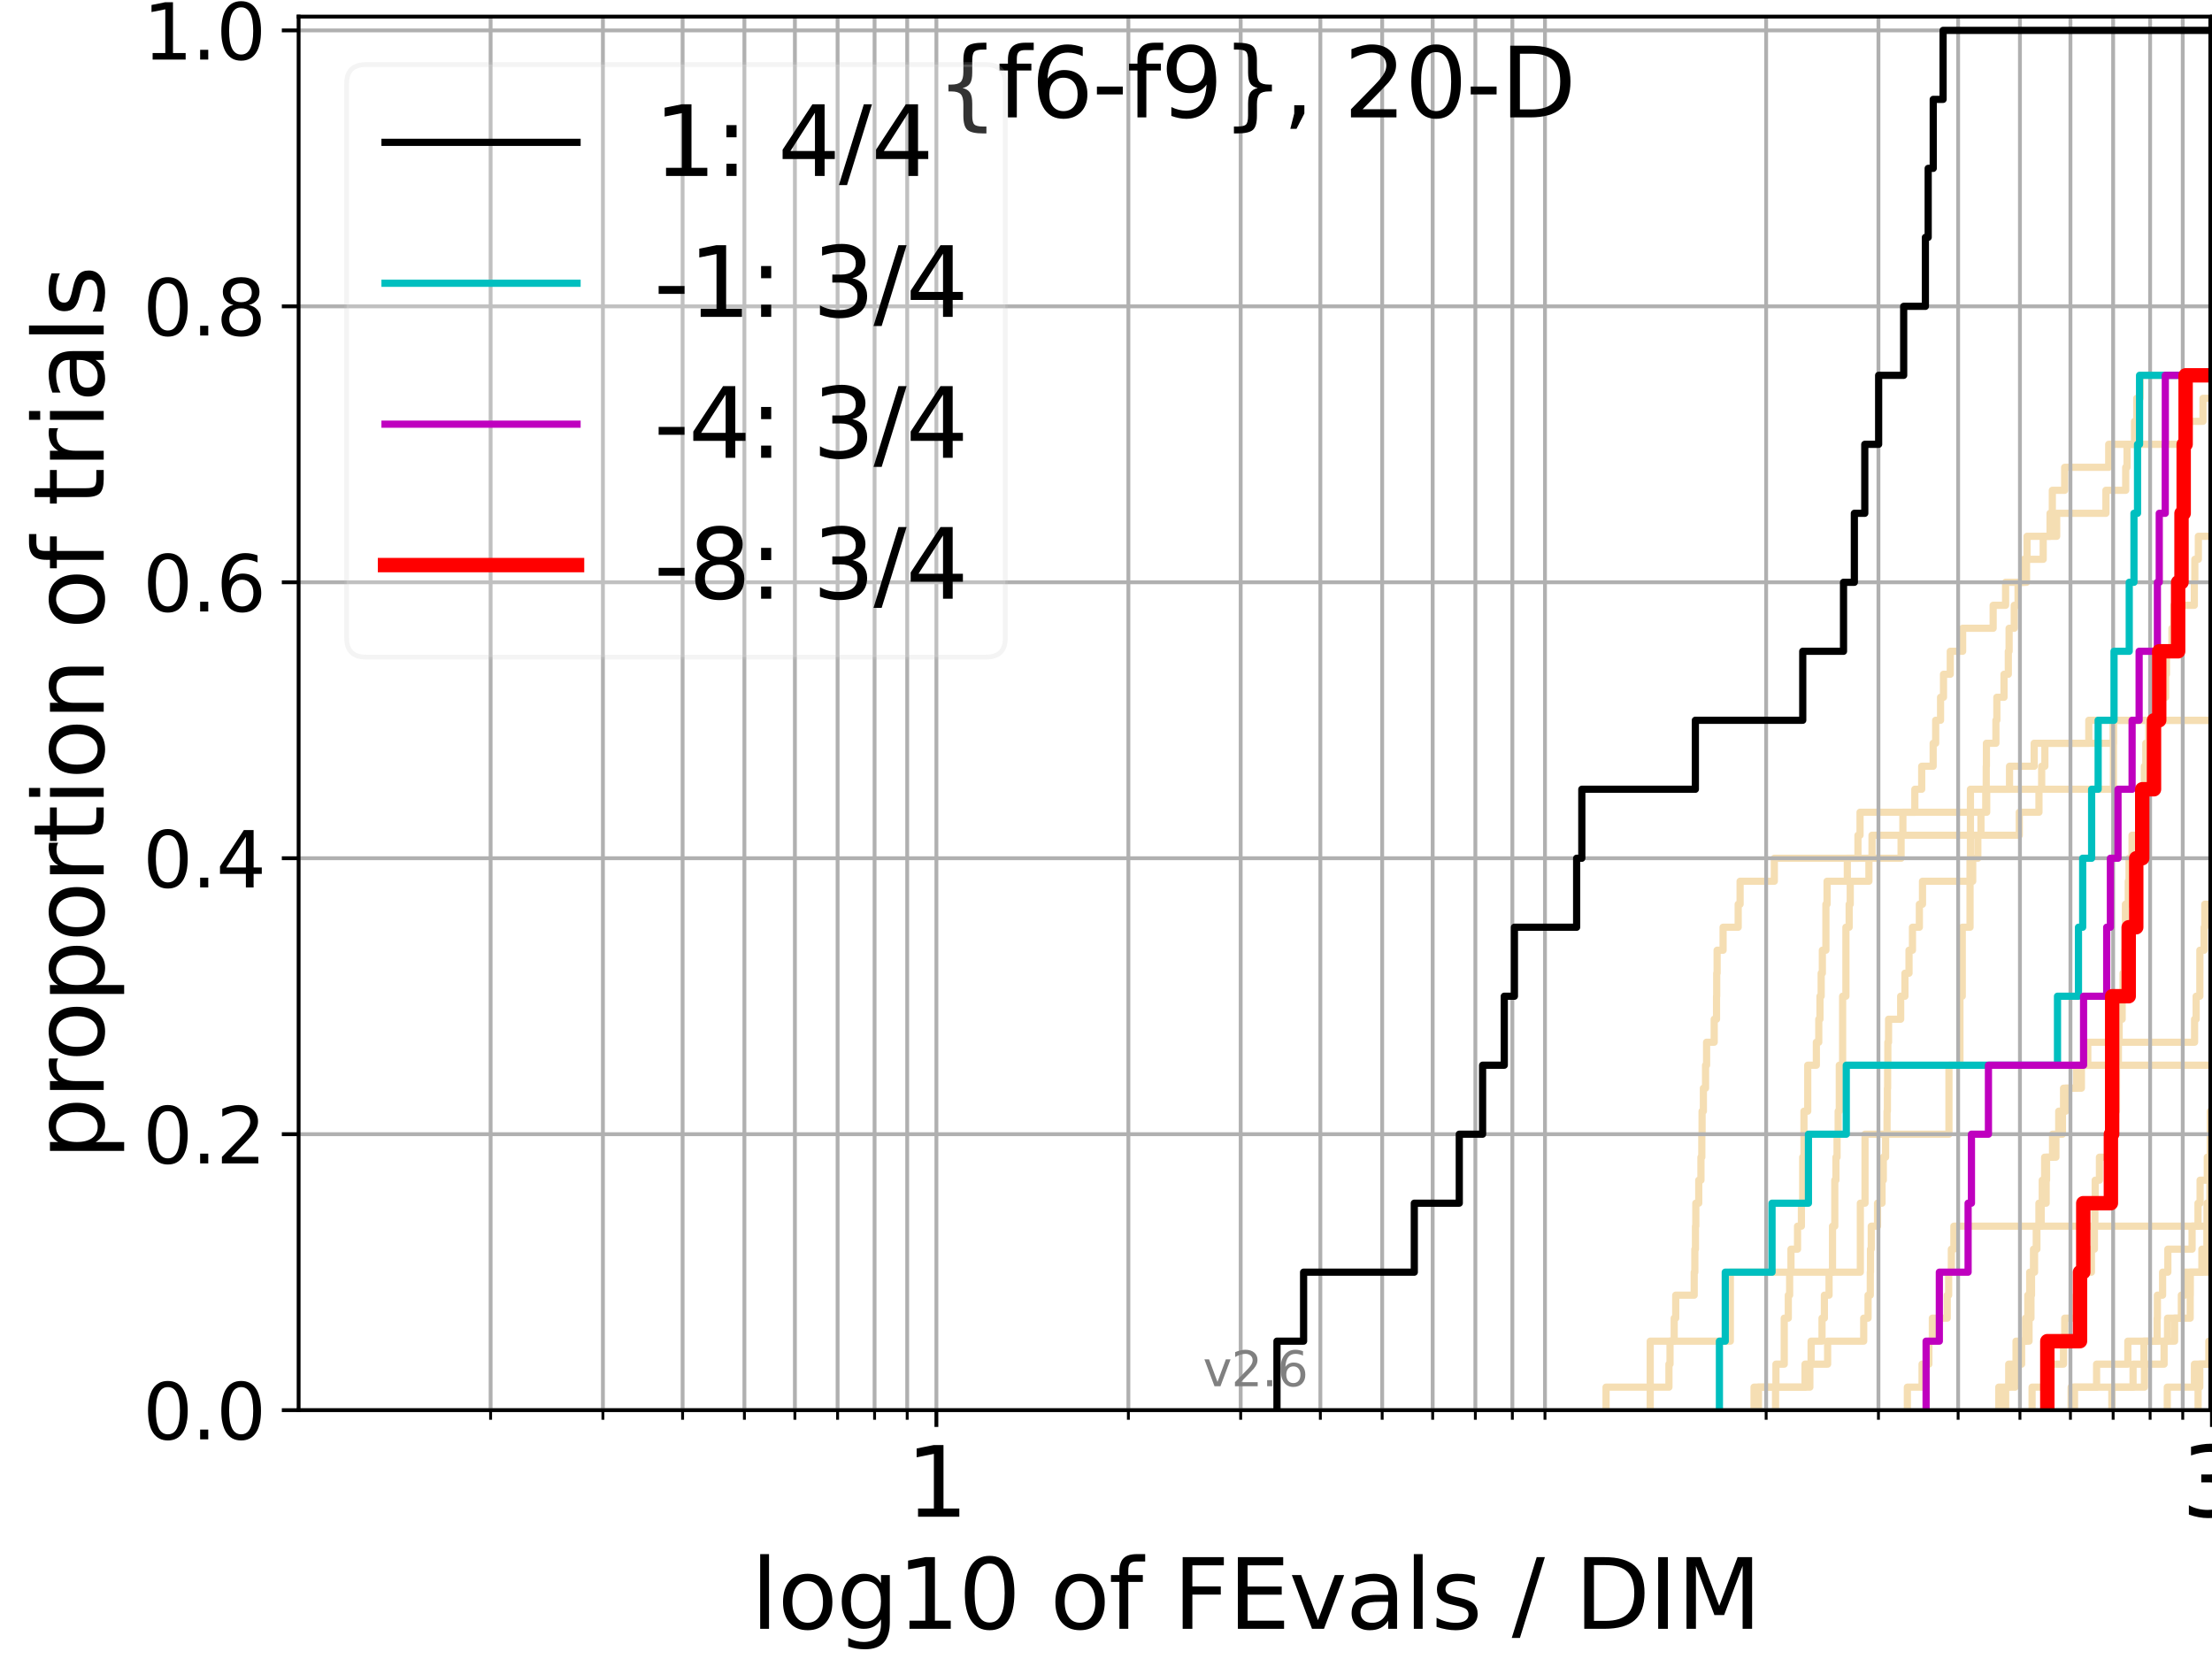 <?xml version="1.0" encoding="utf-8" standalone="no"?>
<!DOCTYPE svg PUBLIC "-//W3C//DTD SVG 1.1//EN"
  "http://www.w3.org/Graphics/SVG/1.1/DTD/svg11.dtd">
<svg xmlns:xlink="http://www.w3.org/1999/xlink" width="460.8pt" height="345.6pt" viewBox="0 0 460.8 345.6" xmlns="http://www.w3.org/2000/svg" version="1.1">
 <defs>
  <style type="text/css">*{stroke-linejoin: round; stroke-linecap: butt}</style>
 </defs>
 <g id="figure_1">
  <g id="patch_1">
   <path d="M 0 345.6 
L 460.8 345.6 
L 460.8 0 
L 0 0 
z
" style="fill: #ffffff"/>
  </g>
  <g id="axes_1">
   <g id="patch_2">
    <path d="M 62.208 293.76 
L 460.8 293.76 
L 460.8 3.456 
L 62.208 3.456 
z
" style="fill: #ffffff"/>
   </g>
   <g id="line2d_1">
    <path d="M 365.4 293.76 
L 365.4 288.97 
L 369.962 288.97 
L 369.962 284.179 
L 371.69 284.179 
L 371.69 279.389 
L 371.69 279.389 
L 371.69 274.598 
L 372.535 274.598 
L 372.535 269.808 
L 372.814 269.808 
L 372.814 265.017 
L 373.092 265.017 
L 373.092 260.227 
L 374.46 260.227 
L 374.46 255.436 
L 375.266 255.436 
L 375.266 250.646 
L 375.532 250.646 
L 375.532 245.855 
L 375.532 245.855 
L 375.532 241.065 
L 375.797 241.065 
L 375.797 236.274 
L 375.797 236.274 
L 375.797 231.484 
L 376.584 231.484 
L 376.584 226.693 
L 376.584 226.693 
L 376.584 221.903 
L 378.381 221.903 
L 378.381 217.112 
L 378.884 217.112 
L 378.884 212.322 
L 379.134 212.322 
L 379.134 207.531 
L 379.383 207.531 
L 379.383 202.741 
L 379.631 202.741 
L 379.631 197.95 
L 380.368 197.95 
L 380.368 193.16 
L 380.368 193.16 
L 380.368 188.369 
L 380.611 188.369 
L 380.611 183.579 
L 384.83 183.579 
L 384.83 178.788 
L 387.046 178.788 
L 387.046 173.998 
L 387.48 173.998 
L 387.48 169.207 
L 413.866 169.207 
L 413.866 164.417 
L 418.622 164.417 
L 418.622 159.626 
L 423.76 159.626 
L 423.76 154.836 
L 435.138 154.836 
L 435.138 150.045 
L 435.138 150.045 
L 435.138 150.045 
L 460.8 150.045 
" clip-path="url(#p4788a1ba1d)" style="fill: none; stroke: #f5deb3; stroke-width: 1.5; stroke-linecap: square"/>
   </g>
   <g id="line2d_2"/>
   <g id="line2d_3">
    <path d="M 366.327 293.76 
L 366.327 288.97 
L 376.023 288.97 
L 376.023 284.179 
L 380.727 284.179 
L 380.727 279.389 
L 388.245 279.389 
L 388.245 274.598 
L 389.151 274.598 
L 389.151 269.808 
L 389.618 269.808 
L 389.618 265.017 
L 389.658 265.017 
L 389.658 260.227 
L 389.816 260.227 
L 389.816 255.436 
L 391.124 255.436 
L 391.124 250.646 
L 392.062 250.646 
L 392.062 245.855 
L 392.327 245.855 
L 392.327 241.065 
L 392.807 241.065 
L 392.807 236.274 
L 393.106 236.274 
L 393.106 231.484 
L 393.18 231.484 
L 393.18 226.693 
L 393.227 226.693 
L 393.227 221.903 
L 393.273 221.903 
L 393.273 217.112 
L 393.422 217.112 
L 393.422 212.322 
L 395.944 212.322 
L 395.944 207.531 
L 396.833 207.531 
L 396.833 202.741 
L 397.683 202.741 
L 397.683 197.95 
L 398.402 197.95 
L 398.402 193.16 
L 399.839 193.16 
L 399.839 188.369 
L 400.49 188.369 
L 400.49 183.579 
L 410.95 183.579 
L 410.95 178.788 
L 412.021 178.788 
L 412.021 173.998 
L 412.669 173.998 
L 412.669 169.207 
L 413.67 169.207 
L 413.67 164.417 
L 413.768 164.417 
L 413.768 159.626 
L 413.807 159.626 
L 413.807 154.836 
L 415.785 154.836 
L 415.785 150.045 
L 415.98 150.045 
L 415.98 145.255 
L 417.472 145.255 
L 417.472 140.464 
L 418.369 140.464 
L 418.369 135.674 
L 418.532 135.674 
L 418.532 130.883 
L 419.608 130.883 
L 419.608 126.093 
L 420.397 126.093 
L 420.397 121.302 
L 422.165 121.302 
L 422.165 116.512 
L 425.636 116.512 
L 425.636 111.721 
L 428.442 111.721 
L 428.442 106.931 
L 438.702 106.931 
L 438.702 102.14 
L 442.824 102.14 
L 442.824 97.35 
L 443.103 97.35 
L 443.103 92.559 
L 444.661 92.559 
L 444.661 87.769 
L 445.125 87.769 
L 445.125 82.978 
L 445.81 82.978 
L 445.81 78.188 
L 445.81 78.188 
L 445.81 78.188 
L 460.8 78.188 
" clip-path="url(#p4788a1ba1d)" style="fill: none; stroke: #f5deb3; stroke-width: 1.5; stroke-linecap: square"/>
   </g>
   <g id="line2d_4">
    <path d="M 439.937 293.76 
L 439.937 288.97 
L 446.726 288.97 
L 446.726 284.179 
L 450.821 284.179 
L 450.821 279.389 
L 451.537 279.389 
L 451.537 274.598 
L 456.253 274.598 
L 456.253 269.808 
L 456.281 269.808 
L 456.281 265.017 
L 458.694 265.017 
L 458.694 260.227 
L 459.732 260.227 
L 459.732 255.436 
L 459.755 255.436 
L 459.755 250.646 
L 460.377 250.646 
L 460.377 245.855 
L 461.191 245.855 
L 461.191 241.065 
L 461.755 241.065 
L 461.755 236.274 
L 461.8 236.274 
" clip-path="url(#p4788a1ba1d)" style="fill: none; stroke: #f5deb3; stroke-width: 1.5; stroke-linecap: square"/>
   </g>
   <g id="line2d_5"/>
   <g id="line2d_6"/>
   <g id="line2d_7">
    <path d="M 417.813 293.76 
L 417.813 288.97 
L 418.454 288.97 
L 418.454 284.179 
L 421.142 284.179 
L 421.142 279.389 
L 421.968 279.389 
L 421.968 274.598 
L 422.429 274.598 
L 422.429 269.808 
L 422.826 269.808 
L 422.826 265.017 
L 423.837 265.017 
L 423.837 260.227 
L 424.322 260.227 
L 424.322 255.436 
L 424.749 255.436 
L 424.749 250.646 
L 426.254 250.646 
L 426.254 245.855 
L 426.338 245.855 
L 426.338 241.065 
L 427.582 241.065 
L 427.582 236.274 
L 429.648 236.274 
L 429.648 231.484 
L 429.875 231.484 
L 429.875 226.693 
L 432.581 226.693 
L 432.581 221.903 
L 461.8 221.903 
" clip-path="url(#p4788a1ba1d)" style="fill: none; stroke: #f5deb3; stroke-width: 1.5; stroke-linecap: square"/>
   </g>
   <g id="line2d_8">
    <path clip-path="url(#p4788a1ba1d)" style="fill: none; stroke: #f5deb3; stroke-width: 1.5; stroke-linecap: square"/>
   </g>
   <g id="line2d_9">
    <path d="M 416.38 293.76 
L 416.38 288.97 
L 419.772 288.97 
L 419.772 284.179 
L 419.977 284.179 
L 419.977 279.389 
L 422.687 279.389 
L 422.687 274.598 
L 423.087 274.598 
L 423.087 269.808 
L 423.204 269.808 
L 423.204 265.017 
L 423.612 265.017 
L 423.612 260.227 
L 424.191 260.227 
L 424.191 255.436 
L 425.226 255.436 
L 425.226 250.646 
L 425.44 250.646 
L 425.44 245.855 
L 425.933 245.855 
L 425.933 241.065 
L 428.285 241.065 
L 428.285 236.274 
L 428.87 236.274 
L 428.87 231.484 
L 430.326 231.484 
L 430.326 226.693 
L 433.592 226.693 
L 433.592 221.903 
L 434.922 221.903 
L 434.922 217.112 
L 457.172 217.112 
L 457.172 212.322 
L 457.497 212.322 
L 457.497 207.531 
L 458.268 207.531 
L 458.268 202.741 
L 458.274 202.741 
L 458.274 197.95 
L 459.162 197.95 
L 459.162 193.16 
L 459.295 193.16 
L 459.295 188.369 
L 460.875 188.369 
L 460.875 183.579 
L 461.451 183.579 
L 461.451 178.788 
L 461.568 178.788 
L 461.568 173.998 
L 461.682 173.998 
L 461.682 169.207 
L 461.747 169.207 
L 461.747 164.417 
L 461.8 164.417 
" clip-path="url(#p4788a1ba1d)" style="fill: none; stroke: #f5deb3; stroke-width: 1.5; stroke-linecap: square"/>
   </g>
   <g id="line2d_10">
    <path clip-path="url(#p4788a1ba1d)" style="fill: none; stroke: #f5deb3; stroke-width: 1.5; stroke-linecap: square"/>
   </g>
   <g id="line2d_11">
    <path d="M 432.156 293.76 
L 432.156 288.97 
L 436.758 288.97 
L 436.758 284.179 
L 443.267 284.179 
L 443.267 279.389 
L 453.008 279.389 
L 453.008 274.598 
L 454.411 274.598 
L 454.411 269.808 
L 455.141 269.808 
L 455.141 265.017 
L 460.066 265.017 
L 460.066 260.227 
L 460.142 260.227 
L 460.142 255.436 
L 460.956 255.436 
L 460.956 250.646 
L 461.8 250.646 
" clip-path="url(#p4788a1ba1d)" style="fill: none; stroke: #f5deb3; stroke-width: 1.5; stroke-linecap: square"/>
   </g>
   <g id="line2d_12">
    <path d="M 369.878 293.76 
L 369.878 288.97 
L 377.029 288.97 
L 377.029 284.179 
L 377.288 284.179 
L 377.288 279.389 
L 379.56 279.389 
L 379.56 274.598 
L 380.053 274.598 
L 380.053 269.808 
L 381.027 269.808 
L 381.027 265.017 
L 381.746 265.017 
L 381.746 260.227 
L 381.746 260.227 
L 381.746 255.436 
L 382.221 255.436 
L 382.221 250.646 
L 382.221 250.646 
L 382.221 245.855 
L 382.457 245.855 
L 382.457 241.065 
L 382.692 241.065 
L 382.692 236.274 
L 382.926 236.274 
L 382.926 231.484 
L 383.159 231.484 
L 383.159 226.693 
L 383.159 226.693 
L 383.159 221.903 
L 383.853 221.903 
L 383.853 217.112 
L 383.853 217.112 
L 383.853 212.322 
L 383.853 212.322 
L 383.853 207.531 
L 384.538 207.531 
L 384.538 202.741 
L 384.538 202.741 
L 384.538 197.95 
L 384.538 197.95 
L 384.538 193.16 
L 385.216 193.16 
L 385.216 188.369 
L 385.44 188.369 
L 385.44 183.579 
L 389.33 183.579 
L 389.33 178.788 
L 396.032 178.788 
L 396.032 173.998 
L 420.652 173.998 
L 420.652 169.207 
L 424.754 169.207 
L 424.754 164.417 
L 425.317 164.417 
L 425.317 159.626 
L 425.985 159.626 
L 425.985 154.836 
L 440.238 154.836 
L 440.238 150.045 
L 440.238 150.045 
L 440.238 150.045 
L 460.8 150.045 
" clip-path="url(#p4788a1ba1d)" style="fill: none; stroke: #f5deb3; stroke-width: 1.5; stroke-linecap: square"/>
   </g>
   <g id="line2d_13"/>
   <g id="line2d_14"/>
   <g id="line2d_15"/>
   <g id="line2d_16">
    <path clip-path="url(#p4788a1ba1d)" style="fill: none; stroke: #f5deb3; stroke-width: 1.5; stroke-linecap: square"/>
   </g>
   <g id="line2d_17">
    <path clip-path="url(#p4788a1ba1d)" style="fill: none; stroke: #f5deb3; stroke-width: 1.5; stroke-linecap: square"/>
   </g>
   <g id="line2d_18">
    <path d="M 334.568 293.76 
L 334.568 288.97 
L 347.67 288.97 
L 347.67 284.179 
L 347.895 284.179 
L 347.895 279.389 
L 348.766 279.389 
L 348.766 274.598 
L 349.086 274.598 
L 349.086 269.808 
L 352.934 269.808 
L 352.934 265.017 
L 353.065 265.017 
L 353.065 260.227 
L 353.195 260.227 
L 353.195 255.436 
L 353.27 255.436 
L 353.27 250.646 
L 353.88 250.646 
L 353.88 245.855 
L 354.338 245.855 
L 354.338 241.065 
L 354.52 241.065 
L 354.52 236.274 
L 354.575 236.274 
L 354.575 231.484 
L 354.847 231.484 
L 354.847 226.693 
L 355.297 226.693 
L 355.297 221.903 
L 355.513 221.903 
L 355.513 217.112 
L 357.1 217.112 
L 357.1 212.322 
L 357.585 212.322 
L 357.585 207.531 
L 357.62 207.531 
L 357.62 202.741 
L 357.706 202.741 
L 357.706 197.95 
L 358.95 197.95 
L 358.95 193.16 
L 362.098 193.16 
L 362.098 188.369 
L 362.495 188.369 
L 362.495 183.579 
L 369.627 183.579 
L 369.627 178.788 
L 389.974 178.788 
L 389.974 173.998 
L 396.403 173.998 
L 396.403 169.207 
L 398.894 169.207 
L 398.894 164.417 
L 400.326 164.417 
L 400.326 159.626 
L 402.711 159.626 
L 402.711 154.836 
L 403.238 154.836 
L 403.238 150.045 
L 404.253 150.045 
L 404.253 145.255 
L 404.865 145.255 
L 404.865 140.464 
L 406.277 140.464 
L 406.277 135.674 
L 408.853 135.674 
L 408.853 130.883 
L 415.21 130.883 
L 415.21 126.093 
L 417.801 126.093 
L 417.801 121.302 
L 421.639 121.302 
L 421.639 116.512 
L 422.272 116.512 
L 422.272 111.721 
L 427.062 111.721 
L 427.062 106.931 
L 427.536 106.931 
L 427.536 102.14 
L 430.106 102.14 
L 430.106 97.35 
L 439.283 97.35 
L 439.283 92.559 
L 456.031 92.559 
L 456.031 87.769 
L 458.921 87.769 
L 458.921 82.978 
L 461.8 82.978 
" clip-path="url(#p4788a1ba1d)" style="fill: none; stroke: #f5deb3; stroke-width: 1.5; stroke-linecap: square"/>
   </g>
   <g id="line2d_19"/>
   <g id="line2d_20">
    <path d="M 451.483 293.76 
L 451.483 288.97 
L 457.139 288.97 
L 457.139 284.179 
L 461.8 284.179 
" clip-path="url(#p4788a1ba1d)" style="fill: none; stroke: #f5deb3; stroke-width: 1.5; stroke-linecap: square"/>
   </g>
   <g id="line2d_21"/>
   <g id="line2d_22">
    <path d="M 457.905 293.76 
L 457.905 288.97 
L 458.253 288.97 
L 458.253 284.179 
L 460.144 284.179 
L 460.144 279.389 
L 461.425 279.389 
L 461.425 274.598 
L 461.8 274.598 
" clip-path="url(#p4788a1ba1d)" style="fill: none; stroke: #f5deb3; stroke-width: 1.5; stroke-linecap: square"/>
   </g>
   <g id="line2d_23">
    <path clip-path="url(#p4788a1ba1d)" style="fill: none; stroke: #f5deb3; stroke-width: 1.5; stroke-linecap: square"/>
   </g>
   <g id="line2d_24">
    <path d="M 431.445 293.76 
L 431.445 288.97 
L 444.355 288.97 
L 444.355 284.179 
L 446.63 284.179 
L 446.63 279.389 
L 449.37 279.389 
L 449.37 274.598 
L 449.423 274.598 
L 449.423 269.808 
L 450.509 269.808 
L 450.509 265.017 
L 451.601 265.017 
L 451.601 260.227 
L 456.651 260.227 
L 456.651 255.436 
L 457.884 255.436 
L 457.884 250.646 
L 458.322 250.646 
L 458.322 245.855 
L 459.817 245.855 
L 459.817 241.065 
L 460.444 241.065 
L 460.444 236.274 
L 460.467 236.274 
L 460.467 231.484 
L 461.8 231.484 
" clip-path="url(#p4788a1ba1d)" style="fill: none; stroke: #f5deb3; stroke-width: 1.5; stroke-linecap: square"/>
   </g>
   <g id="line2d_25">
    <path clip-path="url(#p4788a1ba1d)" style="fill: none; stroke: #f5deb3; stroke-width: 1.5; stroke-linecap: square"/>
   </g>
   <g id="line2d_26">
    <path clip-path="url(#p4788a1ba1d)" style="fill: none; stroke: #f5deb3; stroke-width: 1.5; stroke-linecap: square"/>
   </g>
   <g id="line2d_27">
    <path d="M 423.32 293.76 
L 423.32 288.97 
L 426.604 288.97 
L 426.604 284.179 
L 429.865 284.179 
L 429.865 279.389 
L 430.121 279.389 
L 430.121 274.598 
L 432.496 274.598 
L 432.496 269.808 
L 433.124 269.808 
L 433.124 265.017 
L 435.68 265.017 
L 435.68 260.227 
L 436.305 260.227 
L 436.305 255.436 
L 436.398 255.436 
L 436.398 250.646 
L 436.468 250.646 
L 436.468 245.855 
L 437.35 245.855 
L 437.35 241.065 
L 439.734 241.065 
L 439.734 236.274 
L 440.16 236.274 
L 440.16 231.484 
L 440.898 231.484 
L 440.898 226.693 
L 440.906 226.693 
L 440.906 221.903 
L 441.3 221.903 
L 441.3 217.112 
L 441.457 217.112 
L 441.457 212.322 
L 442.083 212.322 
L 442.083 207.531 
L 442.262 207.531 
L 442.262 202.741 
L 442.595 202.741 
L 442.595 197.95 
L 442.65 197.95 
L 442.65 193.16 
L 442.765 193.16 
L 442.765 188.369 
L 443.357 188.369 
L 443.357 183.579 
L 443.521 183.579 
L 443.521 178.788 
L 444.144 178.788 
L 444.144 173.998 
L 445.955 173.998 
L 445.955 169.207 
L 446.571 169.207 
L 446.571 164.417 
L 446.715 164.417 
L 446.715 159.626 
L 447.012 159.626 
L 447.012 154.836 
L 447.621 154.836 
L 447.621 150.045 
L 449.958 150.045 
L 449.958 145.255 
L 451.136 145.255 
L 451.136 140.464 
L 451.313 140.464 
L 451.313 135.674 
L 452.458 135.674 
L 452.458 130.883 
L 452.84 130.883 
L 452.84 126.093 
L 457.12 126.093 
L 457.12 121.302 
L 457.222 121.302 
L 457.222 116.512 
L 457.956 116.512 
L 457.956 111.721 
L 461.8 111.721 
" clip-path="url(#p4788a1ba1d)" style="fill: none; stroke: #f5deb3; stroke-width: 1.5; stroke-linecap: square"/>
   </g>
   <g id="line2d_28">
    <path d="M 397.338 293.76 
L 397.338 288.97 
L 400.4 288.97 
L 400.4 284.179 
L 401.82 284.179 
L 401.82 279.389 
L 402.545 279.389 
L 402.545 274.598 
L 405.643 274.598 
L 405.643 269.808 
L 405.942 269.808 
L 405.942 265.017 
L 406.499 265.017 
L 406.499 260.227 
L 407.029 260.227 
L 407.029 255.436 
L 461.8 255.436 
" clip-path="url(#p4788a1ba1d)" style="fill: none; stroke: #f5deb3; stroke-width: 1.5; stroke-linecap: square"/>
   </g>
   <g id="line2d_29">
    <path d="M 343.771 293.76 
L 343.771 288.97 
L 343.771 288.97 
L 343.771 284.179 
L 343.771 284.179 
L 343.771 279.389 
L 360.463 279.389 
L 360.463 274.598 
L 360.463 274.598 
L 360.463 269.808 
L 360.463 269.808 
L 360.463 265.017 
L 387.541 265.017 
L 387.541 260.227 
L 387.541 260.227 
L 387.541 255.436 
L 387.541 255.436 
L 387.541 250.646 
L 388.518 250.646 
L 388.518 245.855 
L 388.518 245.855 
L 388.518 241.065 
L 388.518 241.065 
L 388.518 236.274 
L 406.002 236.274 
L 406.002 231.484 
L 406.002 231.484 
L 406.002 226.693 
L 406.002 226.693 
L 406.002 221.903 
L 408.289 221.903 
L 408.289 217.112 
L 408.289 217.112 
L 408.289 212.322 
L 408.289 212.322 
L 408.289 207.531 
L 408.775 207.531 
L 408.775 202.741 
L 408.775 202.741 
L 408.775 197.95 
L 408.775 197.95 
L 408.775 193.16 
L 410.393 193.16 
L 410.393 188.369 
L 410.393 188.369 
L 410.393 183.579 
L 410.393 183.579 
L 410.393 178.788 
L 410.476 178.788 
L 410.476 173.998 
L 410.476 173.998 
L 410.476 169.207 
L 410.476 169.207 
L 410.476 164.417 
L 440.267 164.417 
L 440.267 159.626 
L 440.267 159.626 
L 440.267 154.836 
L 440.267 154.836 
L 440.267 150.045 
L 440.267 150.045 
L 440.267 150.045 
L 460.8 150.045 
" clip-path="url(#p4788a1ba1d)" style="fill: none; stroke: #f5deb3; stroke-width: 1.5; stroke-linecap: square"/>
   </g>
   <g id="line2d_30"/>
   <g id="matplotlib.axis_1">
    <g id="xtick_1">
     <g id="line2d_31">
      <path d="M 195.067 293.76 
L 195.067 3.456 
" clip-path="url(#p4788a1ba1d)" style="fill: none; stroke: #b0b0b0; stroke-width: 0.8; stroke-linecap: square"/>
     </g>
     <g id="line2d_32">
      <defs>
       <path id="m6d4ee1b261" d="M 0 0 
L 0 3.5 
" style="stroke: #000000; stroke-width: 0.8"/>
      </defs>
      <g>
       <use xlink:href="#m6d4ee1b261" x="195.067" y="293.76" style="stroke: #000000; stroke-width: 0.8"/>
      </g>
     </g>
     <g id="text_1">
      <!-- 1 -->
      <g transform="translate(188.705 315.957)scale(0.2 -0.2)">
       <defs>
        <path id="DejaVuSans-31" d="M 794 531 
L 1825 531 
L 1825 4091 
L 703 3866 
L 703 4441 
L 1819 4666 
L 2450 4666 
L 2450 531 
L 3481 531 
L 3481 0 
L 794 0 
L 794 531 
z
" transform="scale(0.016)"/>
       </defs>
       <use xlink:href="#DejaVuSans-31"/>
      </g>
     </g>
    </g>
    <g id="xtick_2">
     <g id="line2d_33">
      <path d="M 460.786 293.76 
L 460.786 3.456 
" clip-path="url(#p4788a1ba1d)" style="fill: none; stroke: #b0b0b0; stroke-width: 0.8; stroke-linecap: square"/>
     </g>
     <g id="line2d_34">
      <g>
       <use xlink:href="#m6d4ee1b261" x="460.786" y="293.76" style="stroke: #000000; stroke-width: 0.8"/>
      </g>
     </g>
     <g id="text_2">
      <!-- 3 -->
      <g transform="translate(454.423 315.957)scale(0.2 -0.2)">
       <defs>
        <path id="DejaVuSans-33" d="M 2597 2516 
Q 3050 2419 3304 2112 
Q 3559 1806 3559 1356 
Q 3559 666 3084 287 
Q 2609 -91 1734 -91 
Q 1441 -91 1130 -33 
Q 819 25 488 141 
L 488 750 
Q 750 597 1062 519 
Q 1375 441 1716 441 
Q 2309 441 2620 675 
Q 2931 909 2931 1356 
Q 2931 1769 2642 2001 
Q 2353 2234 1838 2234 
L 1294 2234 
L 1294 2753 
L 1863 2753 
Q 2328 2753 2575 2939 
Q 2822 3125 2822 3475 
Q 2822 3834 2567 4026 
Q 2313 4219 1838 4219 
Q 1578 4219 1281 4162 
Q 984 4106 628 3988 
L 628 4550 
Q 988 4650 1302 4700 
Q 1616 4750 1894 4750 
Q 2613 4750 3031 4423 
Q 3450 4097 3450 3541 
Q 3450 3153 3228 2886 
Q 3006 2619 2597 2516 
z
" transform="scale(0.016)"/>
       </defs>
       <use xlink:href="#DejaVuSans-33"/>
      </g>
     </g>
    </g>
    <g id="xtick_3">
     <g id="line2d_35">
      <path d="M 102.203 293.76 
L 102.203 3.456 
" clip-path="url(#p4788a1ba1d)" style="fill: none; stroke: #b0b0b0; stroke-width: 0.8; stroke-linecap: square"/>
     </g>
     <g id="line2d_36">
      <defs>
       <path id="m475d732d8a" d="M 0 0 
L 0 2 
" style="stroke: #000000; stroke-width: 0.6"/>
      </defs>
      <g>
       <use xlink:href="#m475d732d8a" x="102.203" y="293.76" style="stroke: #000000; stroke-width: 0.6"/>
      </g>
     </g>
    </g>
    <g id="xtick_4">
     <g id="line2d_37">
      <path d="M 125.598 293.76 
L 125.598 3.456 
" clip-path="url(#p4788a1ba1d)" style="fill: none; stroke: #b0b0b0; stroke-width: 0.8; stroke-linecap: square"/>
     </g>
     <g id="line2d_38">
      <g>
       <use xlink:href="#m475d732d8a" x="125.598" y="293.76" style="stroke: #000000; stroke-width: 0.6"/>
      </g>
     </g>
    </g>
    <g id="xtick_5">
     <g id="line2d_39">
      <path d="M 142.197 293.76 
L 142.197 3.456 
" clip-path="url(#p4788a1ba1d)" style="fill: none; stroke: #b0b0b0; stroke-width: 0.8; stroke-linecap: square"/>
     </g>
     <g id="line2d_40">
      <g>
       <use xlink:href="#m475d732d8a" x="142.197" y="293.76" style="stroke: #000000; stroke-width: 0.6"/>
      </g>
     </g>
    </g>
    <g id="xtick_6">
     <g id="line2d_41">
      <path d="M 155.073 293.76 
L 155.073 3.456 
" clip-path="url(#p4788a1ba1d)" style="fill: none; stroke: #b0b0b0; stroke-width: 0.8; stroke-linecap: square"/>
     </g>
     <g id="line2d_42">
      <g>
       <use xlink:href="#m475d732d8a" x="155.073" y="293.76" style="stroke: #000000; stroke-width: 0.6"/>
      </g>
     </g>
    </g>
    <g id="xtick_7">
     <g id="line2d_43">
      <path d="M 165.593 293.76 
L 165.593 3.456 
" clip-path="url(#p4788a1ba1d)" style="fill: none; stroke: #b0b0b0; stroke-width: 0.8; stroke-linecap: square"/>
     </g>
     <g id="line2d_44">
      <g>
       <use xlink:href="#m475d732d8a" x="165.593" y="293.76" style="stroke: #000000; stroke-width: 0.6"/>
      </g>
     </g>
    </g>
    <g id="xtick_8">
     <g id="line2d_45">
      <path d="M 174.487 293.76 
L 174.487 3.456 
" clip-path="url(#p4788a1ba1d)" style="fill: none; stroke: #b0b0b0; stroke-width: 0.8; stroke-linecap: square"/>
     </g>
     <g id="line2d_46">
      <g>
       <use xlink:href="#m475d732d8a" x="174.487" y="293.76" style="stroke: #000000; stroke-width: 0.6"/>
      </g>
     </g>
    </g>
    <g id="xtick_9">
     <g id="line2d_47">
      <path d="M 182.192 293.76 
L 182.192 3.456 
" clip-path="url(#p4788a1ba1d)" style="fill: none; stroke: #b0b0b0; stroke-width: 0.8; stroke-linecap: square"/>
     </g>
     <g id="line2d_48">
      <g>
       <use xlink:href="#m475d732d8a" x="182.192" y="293.76" style="stroke: #000000; stroke-width: 0.6"/>
      </g>
     </g>
    </g>
    <g id="xtick_10">
     <g id="line2d_49">
      <path d="M 188.988 293.76 
L 188.988 3.456 
" clip-path="url(#p4788a1ba1d)" style="fill: none; stroke: #b0b0b0; stroke-width: 0.8; stroke-linecap: square"/>
     </g>
     <g id="line2d_50">
      <g>
       <use xlink:href="#m475d732d8a" x="188.988" y="293.76" style="stroke: #000000; stroke-width: 0.6"/>
      </g>
     </g>
    </g>
    <g id="xtick_11">
     <g id="line2d_51">
      <path d="M 235.062 293.76 
L 235.062 3.456 
" clip-path="url(#p4788a1ba1d)" style="fill: none; stroke: #b0b0b0; stroke-width: 0.8; stroke-linecap: square"/>
     </g>
     <g id="line2d_52">
      <g>
       <use xlink:href="#m475d732d8a" x="235.062" y="293.76" style="stroke: #000000; stroke-width: 0.6"/>
      </g>
     </g>
    </g>
    <g id="xtick_12">
     <g id="line2d_53">
      <path d="M 258.457 293.76 
L 258.457 3.456 
" clip-path="url(#p4788a1ba1d)" style="fill: none; stroke: #b0b0b0; stroke-width: 0.8; stroke-linecap: square"/>
     </g>
     <g id="line2d_54">
      <g>
       <use xlink:href="#m475d732d8a" x="258.457" y="293.76" style="stroke: #000000; stroke-width: 0.6"/>
      </g>
     </g>
    </g>
    <g id="xtick_13">
     <g id="line2d_55">
      <path d="M 275.056 293.76 
L 275.056 3.456 
" clip-path="url(#p4788a1ba1d)" style="fill: none; stroke: #b0b0b0; stroke-width: 0.8; stroke-linecap: square"/>
     </g>
     <g id="line2d_56">
      <g>
       <use xlink:href="#m475d732d8a" x="275.056" y="293.76" style="stroke: #000000; stroke-width: 0.6"/>
      </g>
     </g>
    </g>
    <g id="xtick_14">
     <g id="line2d_57">
      <path d="M 287.932 293.76 
L 287.932 3.456 
" clip-path="url(#p4788a1ba1d)" style="fill: none; stroke: #b0b0b0; stroke-width: 0.8; stroke-linecap: square"/>
     </g>
     <g id="line2d_58">
      <g>
       <use xlink:href="#m475d732d8a" x="287.932" y="293.76" style="stroke: #000000; stroke-width: 0.6"/>
      </g>
     </g>
    </g>
    <g id="xtick_15">
     <g id="line2d_59">
      <path d="M 298.452 293.76 
L 298.452 3.456 
" clip-path="url(#p4788a1ba1d)" style="fill: none; stroke: #b0b0b0; stroke-width: 0.8; stroke-linecap: square"/>
     </g>
     <g id="line2d_60">
      <g>
       <use xlink:href="#m475d732d8a" x="298.452" y="293.76" style="stroke: #000000; stroke-width: 0.6"/>
      </g>
     </g>
    </g>
    <g id="xtick_16">
     <g id="line2d_61">
      <path d="M 307.346 293.76 
L 307.346 3.456 
" clip-path="url(#p4788a1ba1d)" style="fill: none; stroke: #b0b0b0; stroke-width: 0.8; stroke-linecap: square"/>
     </g>
     <g id="line2d_62">
      <g>
       <use xlink:href="#m475d732d8a" x="307.346" y="293.76" style="stroke: #000000; stroke-width: 0.6"/>
      </g>
     </g>
    </g>
    <g id="xtick_17">
     <g id="line2d_63">
      <path d="M 315.051 293.76 
L 315.051 3.456 
" clip-path="url(#p4788a1ba1d)" style="fill: none; stroke: #b0b0b0; stroke-width: 0.8; stroke-linecap: square"/>
     </g>
     <g id="line2d_64">
      <g>
       <use xlink:href="#m475d732d8a" x="315.051" y="293.76" style="stroke: #000000; stroke-width: 0.6"/>
      </g>
     </g>
    </g>
    <g id="xtick_18">
     <g id="line2d_65">
      <path d="M 321.847 293.76 
L 321.847 3.456 
" clip-path="url(#p4788a1ba1d)" style="fill: none; stroke: #b0b0b0; stroke-width: 0.8; stroke-linecap: square"/>
     </g>
     <g id="line2d_66">
      <g>
       <use xlink:href="#m475d732d8a" x="321.847" y="293.76" style="stroke: #000000; stroke-width: 0.6"/>
      </g>
     </g>
    </g>
    <g id="xtick_19">
     <g id="line2d_67">
      <path d="M 367.921 293.76 
L 367.921 3.456 
" clip-path="url(#p4788a1ba1d)" style="fill: none; stroke: #b0b0b0; stroke-width: 0.8; stroke-linecap: square"/>
     </g>
     <g id="line2d_68">
      <g>
       <use xlink:href="#m475d732d8a" x="367.921" y="293.76" style="stroke: #000000; stroke-width: 0.6"/>
      </g>
     </g>
    </g>
    <g id="xtick_20">
     <g id="line2d_69">
      <path d="M 391.316 293.76 
L 391.316 3.456 
" clip-path="url(#p4788a1ba1d)" style="fill: none; stroke: #b0b0b0; stroke-width: 0.8; stroke-linecap: square"/>
     </g>
     <g id="line2d_70">
      <g>
       <use xlink:href="#m475d732d8a" x="391.316" y="293.76" style="stroke: #000000; stroke-width: 0.6"/>
      </g>
     </g>
    </g>
    <g id="xtick_21">
     <g id="line2d_71">
      <path d="M 407.916 293.76 
L 407.916 3.456 
" clip-path="url(#p4788a1ba1d)" style="fill: none; stroke: #b0b0b0; stroke-width: 0.8; stroke-linecap: square"/>
     </g>
     <g id="line2d_72">
      <g>
       <use xlink:href="#m475d732d8a" x="407.916" y="293.76" style="stroke: #000000; stroke-width: 0.6"/>
      </g>
     </g>
    </g>
    <g id="xtick_22">
     <g id="line2d_73">
      <path d="M 420.791 293.76 
L 420.791 3.456 
" clip-path="url(#p4788a1ba1d)" style="fill: none; stroke: #b0b0b0; stroke-width: 0.8; stroke-linecap: square"/>
     </g>
     <g id="line2d_74">
      <g>
       <use xlink:href="#m475d732d8a" x="420.791" y="293.76" style="stroke: #000000; stroke-width: 0.6"/>
      </g>
     </g>
    </g>
    <g id="xtick_23">
     <g id="line2d_75">
      <path d="M 431.311 293.76 
L 431.311 3.456 
" clip-path="url(#p4788a1ba1d)" style="fill: none; stroke: #b0b0b0; stroke-width: 0.8; stroke-linecap: square"/>
     </g>
     <g id="line2d_76">
      <g>
       <use xlink:href="#m475d732d8a" x="431.311" y="293.76" style="stroke: #000000; stroke-width: 0.6"/>
      </g>
     </g>
    </g>
    <g id="xtick_24">
     <g id="line2d_77">
      <path d="M 440.205 293.76 
L 440.205 3.456 
" clip-path="url(#p4788a1ba1d)" style="fill: none; stroke: #b0b0b0; stroke-width: 0.8; stroke-linecap: square"/>
     </g>
     <g id="line2d_78">
      <g>
       <use xlink:href="#m475d732d8a" x="440.205" y="293.76" style="stroke: #000000; stroke-width: 0.6"/>
      </g>
     </g>
    </g>
    <g id="xtick_25">
     <g id="line2d_79">
      <path d="M 447.91 293.76 
L 447.91 3.456 
" clip-path="url(#p4788a1ba1d)" style="fill: none; stroke: #b0b0b0; stroke-width: 0.8; stroke-linecap: square"/>
     </g>
     <g id="line2d_80">
      <g>
       <use xlink:href="#m475d732d8a" x="447.91" y="293.76" style="stroke: #000000; stroke-width: 0.6"/>
      </g>
     </g>
    </g>
    <g id="xtick_26">
     <g id="line2d_81">
      <path d="M 454.706 293.76 
L 454.706 3.456 
" clip-path="url(#p4788a1ba1d)" style="fill: none; stroke: #b0b0b0; stroke-width: 0.8; stroke-linecap: square"/>
     </g>
     <g id="line2d_82">
      <g>
       <use xlink:href="#m475d732d8a" x="454.706" y="293.76" style="stroke: #000000; stroke-width: 0.6"/>
      </g>
     </g>
    </g>
    <g id="text_3">
     <!-- log10 of FEvals / DIM -->
     <g transform="translate(156.431 339.313)scale(0.2 -0.2)">
      <defs>
       <path id="DejaVuSans-6c" d="M 603 4863 
L 1178 4863 
L 1178 0 
L 603 0 
L 603 4863 
z
" transform="scale(0.016)"/>
       <path id="DejaVuSans-6f" d="M 1959 3097 
Q 1497 3097 1228 2736 
Q 959 2375 959 1747 
Q 959 1119 1226 758 
Q 1494 397 1959 397 
Q 2419 397 2687 759 
Q 2956 1122 2956 1747 
Q 2956 2369 2687 2733 
Q 2419 3097 1959 3097 
z
M 1959 3584 
Q 2709 3584 3137 3096 
Q 3566 2609 3566 1747 
Q 3566 888 3137 398 
Q 2709 -91 1959 -91 
Q 1206 -91 779 398 
Q 353 888 353 1747 
Q 353 2609 779 3096 
Q 1206 3584 1959 3584 
z
" transform="scale(0.016)"/>
       <path id="DejaVuSans-67" d="M 2906 1791 
Q 2906 2416 2648 2759 
Q 2391 3103 1925 3103 
Q 1463 3103 1205 2759 
Q 947 2416 947 1791 
Q 947 1169 1205 825 
Q 1463 481 1925 481 
Q 2391 481 2648 825 
Q 2906 1169 2906 1791 
z
M 3481 434 
Q 3481 -459 3084 -895 
Q 2688 -1331 1869 -1331 
Q 1566 -1331 1297 -1286 
Q 1028 -1241 775 -1147 
L 775 -588 
Q 1028 -725 1275 -790 
Q 1522 -856 1778 -856 
Q 2344 -856 2625 -561 
Q 2906 -266 2906 331 
L 2906 616 
Q 2728 306 2450 153 
Q 2172 0 1784 0 
Q 1141 0 747 490 
Q 353 981 353 1791 
Q 353 2603 747 3093 
Q 1141 3584 1784 3584 
Q 2172 3584 2450 3431 
Q 2728 3278 2906 2969 
L 2906 3500 
L 3481 3500 
L 3481 434 
z
" transform="scale(0.016)"/>
       <path id="DejaVuSans-30" d="M 2034 4250 
Q 1547 4250 1301 3770 
Q 1056 3291 1056 2328 
Q 1056 1369 1301 889 
Q 1547 409 2034 409 
Q 2525 409 2770 889 
Q 3016 1369 3016 2328 
Q 3016 3291 2770 3770 
Q 2525 4250 2034 4250 
z
M 2034 4750 
Q 2819 4750 3233 4129 
Q 3647 3509 3647 2328 
Q 3647 1150 3233 529 
Q 2819 -91 2034 -91 
Q 1250 -91 836 529 
Q 422 1150 422 2328 
Q 422 3509 836 4129 
Q 1250 4750 2034 4750 
z
" transform="scale(0.016)"/>
       <path id="DejaVuSans-20" transform="scale(0.016)"/>
       <path id="DejaVuSans-66" d="M 2375 4863 
L 2375 4384 
L 1825 4384 
Q 1516 4384 1395 4259 
Q 1275 4134 1275 3809 
L 1275 3500 
L 2222 3500 
L 2222 3053 
L 1275 3053 
L 1275 0 
L 697 0 
L 697 3053 
L 147 3053 
L 147 3500 
L 697 3500 
L 697 3744 
Q 697 4328 969 4595 
Q 1241 4863 1831 4863 
L 2375 4863 
z
" transform="scale(0.016)"/>
       <path id="DejaVuSans-46" d="M 628 4666 
L 3309 4666 
L 3309 4134 
L 1259 4134 
L 1259 2759 
L 3109 2759 
L 3109 2228 
L 1259 2228 
L 1259 0 
L 628 0 
L 628 4666 
z
" transform="scale(0.016)"/>
       <path id="DejaVuSans-45" d="M 628 4666 
L 3578 4666 
L 3578 4134 
L 1259 4134 
L 1259 2753 
L 3481 2753 
L 3481 2222 
L 1259 2222 
L 1259 531 
L 3634 531 
L 3634 0 
L 628 0 
L 628 4666 
z
" transform="scale(0.016)"/>
       <path id="DejaVuSans-76" d="M 191 3500 
L 800 3500 
L 1894 563 
L 2988 3500 
L 3597 3500 
L 2284 0 
L 1503 0 
L 191 3500 
z
" transform="scale(0.016)"/>
       <path id="DejaVuSans-61" d="M 2194 1759 
Q 1497 1759 1228 1600 
Q 959 1441 959 1056 
Q 959 750 1161 570 
Q 1363 391 1709 391 
Q 2188 391 2477 730 
Q 2766 1069 2766 1631 
L 2766 1759 
L 2194 1759 
z
M 3341 1997 
L 3341 0 
L 2766 0 
L 2766 531 
Q 2569 213 2275 61 
Q 1981 -91 1556 -91 
Q 1019 -91 701 211 
Q 384 513 384 1019 
Q 384 1609 779 1909 
Q 1175 2209 1959 2209 
L 2766 2209 
L 2766 2266 
Q 2766 2663 2505 2880 
Q 2244 3097 1772 3097 
Q 1472 3097 1187 3025 
Q 903 2953 641 2809 
L 641 3341 
Q 956 3463 1253 3523 
Q 1550 3584 1831 3584 
Q 2591 3584 2966 3190 
Q 3341 2797 3341 1997 
z
" transform="scale(0.016)"/>
       <path id="DejaVuSans-73" d="M 2834 3397 
L 2834 2853 
Q 2591 2978 2328 3040 
Q 2066 3103 1784 3103 
Q 1356 3103 1142 2972 
Q 928 2841 928 2578 
Q 928 2378 1081 2264 
Q 1234 2150 1697 2047 
L 1894 2003 
Q 2506 1872 2764 1633 
Q 3022 1394 3022 966 
Q 3022 478 2636 193 
Q 2250 -91 1575 -91 
Q 1294 -91 989 -36 
Q 684 19 347 128 
L 347 722 
Q 666 556 975 473 
Q 1284 391 1588 391 
Q 1994 391 2212 530 
Q 2431 669 2431 922 
Q 2431 1156 2273 1281 
Q 2116 1406 1581 1522 
L 1381 1569 
Q 847 1681 609 1914 
Q 372 2147 372 2553 
Q 372 3047 722 3315 
Q 1072 3584 1716 3584 
Q 2034 3584 2315 3537 
Q 2597 3491 2834 3397 
z
" transform="scale(0.016)"/>
       <path id="DejaVuSans-2f" d="M 1625 4666 
L 2156 4666 
L 531 -594 
L 0 -594 
L 1625 4666 
z
" transform="scale(0.016)"/>
       <path id="DejaVuSans-44" d="M 1259 4147 
L 1259 519 
L 2022 519 
Q 2988 519 3436 956 
Q 3884 1394 3884 2338 
Q 3884 3275 3436 3711 
Q 2988 4147 2022 4147 
L 1259 4147 
z
M 628 4666 
L 1925 4666 
Q 3281 4666 3915 4102 
Q 4550 3538 4550 2338 
Q 4550 1131 3912 565 
Q 3275 0 1925 0 
L 628 0 
L 628 4666 
z
" transform="scale(0.016)"/>
       <path id="DejaVuSans-49" d="M 628 4666 
L 1259 4666 
L 1259 0 
L 628 0 
L 628 4666 
z
" transform="scale(0.016)"/>
       <path id="DejaVuSans-4d" d="M 628 4666 
L 1569 4666 
L 2759 1491 
L 3956 4666 
L 4897 4666 
L 4897 0 
L 4281 0 
L 4281 4097 
L 3078 897 
L 2444 897 
L 1241 4097 
L 1241 0 
L 628 0 
L 628 4666 
z
" transform="scale(0.016)"/>
      </defs>
      <use xlink:href="#DejaVuSans-6c"/>
      <use xlink:href="#DejaVuSans-6f" x="27.783"/>
      <use xlink:href="#DejaVuSans-67" x="88.965"/>
      <use xlink:href="#DejaVuSans-31" x="152.441"/>
      <use xlink:href="#DejaVuSans-30" x="216.064"/>
      <use xlink:href="#DejaVuSans-20" x="279.688"/>
      <use xlink:href="#DejaVuSans-6f" x="311.475"/>
      <use xlink:href="#DejaVuSans-66" x="372.656"/>
      <use xlink:href="#DejaVuSans-20" x="407.861"/>
      <use xlink:href="#DejaVuSans-46" x="439.648"/>
      <use xlink:href="#DejaVuSans-45" x="497.168"/>
      <use xlink:href="#DejaVuSans-76" x="560.352"/>
      <use xlink:href="#DejaVuSans-61" x="619.531"/>
      <use xlink:href="#DejaVuSans-6c" x="680.811"/>
      <use xlink:href="#DejaVuSans-73" x="708.594"/>
      <use xlink:href="#DejaVuSans-20" x="760.693"/>
      <use xlink:href="#DejaVuSans-2f" x="792.48"/>
      <use xlink:href="#DejaVuSans-20" x="826.172"/>
      <use xlink:href="#DejaVuSans-44" x="857.959"/>
      <use xlink:href="#DejaVuSans-49" x="934.961"/>
      <use xlink:href="#DejaVuSans-4d" x="964.453"/>
     </g>
    </g>
   </g>
   <g id="matplotlib.axis_2">
    <g id="ytick_1">
     <g id="line2d_83">
      <path d="M 62.208 293.76 
L 460.8 293.76 
" clip-path="url(#p4788a1ba1d)" style="fill: none; stroke: #b0b0b0; stroke-width: 0.8; stroke-linecap: square"/>
     </g>
     <g id="line2d_84">
      <defs>
       <path id="mf0fe903d4f" d="M 0 0 
L -3.5 0 
" style="stroke: #000000; stroke-width: 0.8"/>
      </defs>
      <g>
       <use xlink:href="#mf0fe903d4f" x="62.208" y="293.76" style="stroke: #000000; stroke-width: 0.8"/>
      </g>
     </g>
     <g id="text_4">
      <!-- 0.0 -->
      <g transform="translate(29.763 299.839)scale(0.16 -0.16)">
       <defs>
        <path id="DejaVuSans-2e" d="M 684 794 
L 1344 794 
L 1344 0 
L 684 0 
L 684 794 
z
" transform="scale(0.016)"/>
       </defs>
       <use xlink:href="#DejaVuSans-30"/>
       <use xlink:href="#DejaVuSans-2e" x="63.623"/>
       <use xlink:href="#DejaVuSans-30" x="95.41"/>
      </g>
     </g>
    </g>
    <g id="ytick_2">
     <g id="line2d_85">
      <path d="M 62.208 236.274 
L 460.8 236.274 
" clip-path="url(#p4788a1ba1d)" style="fill: none; stroke: #b0b0b0; stroke-width: 0.8; stroke-linecap: square"/>
     </g>
     <g id="line2d_86">
      <g>
       <use xlink:href="#mf0fe903d4f" x="62.208" y="236.274" style="stroke: #000000; stroke-width: 0.8"/>
      </g>
     </g>
     <g id="text_5">
      <!-- 0.2 -->
      <g transform="translate(29.763 242.353)scale(0.16 -0.16)">
       <defs>
        <path id="DejaVuSans-32" d="M 1228 531 
L 3431 531 
L 3431 0 
L 469 0 
L 469 531 
Q 828 903 1448 1529 
Q 2069 2156 2228 2338 
Q 2531 2678 2651 2914 
Q 2772 3150 2772 3378 
Q 2772 3750 2511 3984 
Q 2250 4219 1831 4219 
Q 1534 4219 1204 4116 
Q 875 4013 500 3803 
L 500 4441 
Q 881 4594 1212 4672 
Q 1544 4750 1819 4750 
Q 2544 4750 2975 4387 
Q 3406 4025 3406 3419 
Q 3406 3131 3298 2873 
Q 3191 2616 2906 2266 
Q 2828 2175 2409 1742 
Q 1991 1309 1228 531 
z
" transform="scale(0.016)"/>
       </defs>
       <use xlink:href="#DejaVuSans-30"/>
       <use xlink:href="#DejaVuSans-2e" x="63.623"/>
       <use xlink:href="#DejaVuSans-32" x="95.41"/>
      </g>
     </g>
    </g>
    <g id="ytick_3">
     <g id="line2d_87">
      <path d="M 62.208 178.788 
L 460.8 178.788 
" clip-path="url(#p4788a1ba1d)" style="fill: none; stroke: #b0b0b0; stroke-width: 0.8; stroke-linecap: square"/>
     </g>
     <g id="line2d_88">
      <g>
       <use xlink:href="#mf0fe903d4f" x="62.208" y="178.788" style="stroke: #000000; stroke-width: 0.8"/>
      </g>
     </g>
     <g id="text_6">
      <!-- 0.4 -->
      <g transform="translate(29.763 184.867)scale(0.16 -0.16)">
       <defs>
        <path id="DejaVuSans-34" d="M 2419 4116 
L 825 1625 
L 2419 1625 
L 2419 4116 
z
M 2253 4666 
L 3047 4666 
L 3047 1625 
L 3713 1625 
L 3713 1100 
L 3047 1100 
L 3047 0 
L 2419 0 
L 2419 1100 
L 313 1100 
L 313 1709 
L 2253 4666 
z
" transform="scale(0.016)"/>
       </defs>
       <use xlink:href="#DejaVuSans-30"/>
       <use xlink:href="#DejaVuSans-2e" x="63.623"/>
       <use xlink:href="#DejaVuSans-34" x="95.41"/>
      </g>
     </g>
    </g>
    <g id="ytick_4">
     <g id="line2d_89">
      <path d="M 62.208 121.302 
L 460.8 121.302 
" clip-path="url(#p4788a1ba1d)" style="fill: none; stroke: #b0b0b0; stroke-width: 0.8; stroke-linecap: square"/>
     </g>
     <g id="line2d_90">
      <g>
       <use xlink:href="#mf0fe903d4f" x="62.208" y="121.302" style="stroke: #000000; stroke-width: 0.8"/>
      </g>
     </g>
     <g id="text_7">
      <!-- 0.6 -->
      <g transform="translate(29.763 127.381)scale(0.16 -0.16)">
       <defs>
        <path id="DejaVuSans-36" d="M 2113 2584 
Q 1688 2584 1439 2293 
Q 1191 2003 1191 1497 
Q 1191 994 1439 701 
Q 1688 409 2113 409 
Q 2538 409 2786 701 
Q 3034 994 3034 1497 
Q 3034 2003 2786 2293 
Q 2538 2584 2113 2584 
z
M 3366 4563 
L 3366 3988 
Q 3128 4100 2886 4159 
Q 2644 4219 2406 4219 
Q 1781 4219 1451 3797 
Q 1122 3375 1075 2522 
Q 1259 2794 1537 2939 
Q 1816 3084 2150 3084 
Q 2853 3084 3261 2657 
Q 3669 2231 3669 1497 
Q 3669 778 3244 343 
Q 2819 -91 2113 -91 
Q 1303 -91 875 529 
Q 447 1150 447 2328 
Q 447 3434 972 4092 
Q 1497 4750 2381 4750 
Q 2619 4750 2861 4703 
Q 3103 4656 3366 4563 
z
" transform="scale(0.016)"/>
       </defs>
       <use xlink:href="#DejaVuSans-30"/>
       <use xlink:href="#DejaVuSans-2e" x="63.623"/>
       <use xlink:href="#DejaVuSans-36" x="95.41"/>
      </g>
     </g>
    </g>
    <g id="ytick_5">
     <g id="line2d_91">
      <path d="M 62.208 63.816 
L 460.8 63.816 
" clip-path="url(#p4788a1ba1d)" style="fill: none; stroke: #b0b0b0; stroke-width: 0.8; stroke-linecap: square"/>
     </g>
     <g id="line2d_92">
      <g>
       <use xlink:href="#mf0fe903d4f" x="62.208" y="63.816" style="stroke: #000000; stroke-width: 0.8"/>
      </g>
     </g>
     <g id="text_8">
      <!-- 0.8 -->
      <g transform="translate(29.763 69.895)scale(0.16 -0.16)">
       <defs>
        <path id="DejaVuSans-38" d="M 2034 2216 
Q 1584 2216 1326 1975 
Q 1069 1734 1069 1313 
Q 1069 891 1326 650 
Q 1584 409 2034 409 
Q 2484 409 2743 651 
Q 3003 894 3003 1313 
Q 3003 1734 2745 1975 
Q 2488 2216 2034 2216 
z
M 1403 2484 
Q 997 2584 770 2862 
Q 544 3141 544 3541 
Q 544 4100 942 4425 
Q 1341 4750 2034 4750 
Q 2731 4750 3128 4425 
Q 3525 4100 3525 3541 
Q 3525 3141 3298 2862 
Q 3072 2584 2669 2484 
Q 3125 2378 3379 2068 
Q 3634 1759 3634 1313 
Q 3634 634 3220 271 
Q 2806 -91 2034 -91 
Q 1263 -91 848 271 
Q 434 634 434 1313 
Q 434 1759 690 2068 
Q 947 2378 1403 2484 
z
M 1172 3481 
Q 1172 3119 1398 2916 
Q 1625 2713 2034 2713 
Q 2441 2713 2670 2916 
Q 2900 3119 2900 3481 
Q 2900 3844 2670 4047 
Q 2441 4250 2034 4250 
Q 1625 4250 1398 4047 
Q 1172 3844 1172 3481 
z
" transform="scale(0.016)"/>
       </defs>
       <use xlink:href="#DejaVuSans-30"/>
       <use xlink:href="#DejaVuSans-2e" x="63.623"/>
       <use xlink:href="#DejaVuSans-38" x="95.41"/>
      </g>
     </g>
    </g>
    <g id="ytick_6">
     <g id="line2d_93">
      <path d="M 62.208 6.33 
L 460.8 6.33 
" clip-path="url(#p4788a1ba1d)" style="fill: none; stroke: #b0b0b0; stroke-width: 0.8; stroke-linecap: square"/>
     </g>
     <g id="line2d_94">
      <g>
       <use xlink:href="#mf0fe903d4f" x="62.208" y="6.33" style="stroke: #000000; stroke-width: 0.8"/>
      </g>
     </g>
     <g id="text_9">
      <!-- 1.0 -->
      <g transform="translate(29.763 12.409)scale(0.16 -0.16)">
       <use xlink:href="#DejaVuSans-31"/>
       <use xlink:href="#DejaVuSans-2e" x="63.623"/>
       <use xlink:href="#DejaVuSans-30" x="95.41"/>
      </g>
     </g>
    </g>
    <g id="text_10">
     <!-- proportion of trials -->
     <g transform="translate(21.604 241.614)rotate(-90)scale(0.2 -0.2)">
      <defs>
       <path id="DejaVuSans-70" d="M 1159 525 
L 1159 -1331 
L 581 -1331 
L 581 3500 
L 1159 3500 
L 1159 2969 
Q 1341 3281 1617 3432 
Q 1894 3584 2278 3584 
Q 2916 3584 3314 3078 
Q 3713 2572 3713 1747 
Q 3713 922 3314 415 
Q 2916 -91 2278 -91 
Q 1894 -91 1617 61 
Q 1341 213 1159 525 
z
M 3116 1747 
Q 3116 2381 2855 2742 
Q 2594 3103 2138 3103 
Q 1681 3103 1420 2742 
Q 1159 2381 1159 1747 
Q 1159 1113 1420 752 
Q 1681 391 2138 391 
Q 2594 391 2855 752 
Q 3116 1113 3116 1747 
z
" transform="scale(0.016)"/>
       <path id="DejaVuSans-72" d="M 2631 2963 
Q 2534 3019 2420 3045 
Q 2306 3072 2169 3072 
Q 1681 3072 1420 2755 
Q 1159 2438 1159 1844 
L 1159 0 
L 581 0 
L 581 3500 
L 1159 3500 
L 1159 2956 
Q 1341 3275 1631 3429 
Q 1922 3584 2338 3584 
Q 2397 3584 2469 3576 
Q 2541 3569 2628 3553 
L 2631 2963 
z
" transform="scale(0.016)"/>
       <path id="DejaVuSans-74" d="M 1172 4494 
L 1172 3500 
L 2356 3500 
L 2356 3053 
L 1172 3053 
L 1172 1153 
Q 1172 725 1289 603 
Q 1406 481 1766 481 
L 2356 481 
L 2356 0 
L 1766 0 
Q 1100 0 847 248 
Q 594 497 594 1153 
L 594 3053 
L 172 3053 
L 172 3500 
L 594 3500 
L 594 4494 
L 1172 4494 
z
" transform="scale(0.016)"/>
       <path id="DejaVuSans-69" d="M 603 3500 
L 1178 3500 
L 1178 0 
L 603 0 
L 603 3500 
z
M 603 4863 
L 1178 4863 
L 1178 4134 
L 603 4134 
L 603 4863 
z
" transform="scale(0.016)"/>
       <path id="DejaVuSans-6e" d="M 3513 2113 
L 3513 0 
L 2938 0 
L 2938 2094 
Q 2938 2591 2744 2837 
Q 2550 3084 2163 3084 
Q 1697 3084 1428 2787 
Q 1159 2491 1159 1978 
L 1159 0 
L 581 0 
L 581 3500 
L 1159 3500 
L 1159 2956 
Q 1366 3272 1645 3428 
Q 1925 3584 2291 3584 
Q 2894 3584 3203 3211 
Q 3513 2838 3513 2113 
z
" transform="scale(0.016)"/>
      </defs>
      <use xlink:href="#DejaVuSans-70"/>
      <use xlink:href="#DejaVuSans-72" x="63.477"/>
      <use xlink:href="#DejaVuSans-6f" x="102.34"/>
      <use xlink:href="#DejaVuSans-70" x="163.521"/>
      <use xlink:href="#DejaVuSans-6f" x="226.998"/>
      <use xlink:href="#DejaVuSans-72" x="288.18"/>
      <use xlink:href="#DejaVuSans-74" x="329.293"/>
      <use xlink:href="#DejaVuSans-69" x="368.502"/>
      <use xlink:href="#DejaVuSans-6f" x="396.285"/>
      <use xlink:href="#DejaVuSans-6e" x="457.467"/>
      <use xlink:href="#DejaVuSans-20" x="520.846"/>
      <use xlink:href="#DejaVuSans-6f" x="552.633"/>
      <use xlink:href="#DejaVuSans-66" x="613.814"/>
      <use xlink:href="#DejaVuSans-20" x="649.02"/>
      <use xlink:href="#DejaVuSans-74" x="680.807"/>
      <use xlink:href="#DejaVuSans-72" x="720.016"/>
      <use xlink:href="#DejaVuSans-69" x="761.129"/>
      <use xlink:href="#DejaVuSans-61" x="788.912"/>
      <use xlink:href="#DejaVuSans-6c" x="850.191"/>
      <use xlink:href="#DejaVuSans-73" x="877.975"/>
     </g>
    </g>
   </g>
   <g id="line2d_95">
    <path d="M 266.017 293.76 
L 266.017 279.389 
L 271.563 279.389 
L 271.563 265.017 
L 294.625 265.017 
L 294.625 250.646 
L 303.995 250.646 
L 303.995 236.274 
L 308.851 236.274 
L 308.851 221.903 
L 313.368 221.903 
L 313.368 207.531 
L 315.482 207.531 
L 315.482 193.16 
L 328.443 193.16 
L 328.443 178.788 
L 329.52 178.788 
L 329.52 164.417 
L 353.176 164.417 
L 353.176 150.045 
L 375.545 150.045 
L 375.545 135.674 
L 384.039 135.674 
L 384.039 121.302 
L 386.296 121.302 
L 386.296 106.931 
L 388.468 106.931 
L 388.468 92.559 
L 391.355 92.559 
L 391.355 78.188 
L 396.57 78.188 
L 396.57 63.816 
L 401.094 63.816 
L 401.094 49.445 
L 401.676 49.445 
L 401.676 35.073 
L 402.727 35.073 
L 402.727 20.702 
L 404.781 20.702 
L 404.781 6.33 
L 404.781 6.33 
L 404.781 6.33 
L 460.8 6.33 
" clip-path="url(#p4788a1ba1d)" style="fill: none; stroke: #000000; stroke-width: 1.5; stroke-linecap: square"/>
   </g>
   <g id="line2d_96">
    <path clip-path="url(#p4788a1ba1d)" style="fill: none; stroke: #000000; stroke-width: 1.5; stroke-linecap: square"/>
   </g>
   <g id="line2d_97">
    <path d="M 358.186 293.76 
L 358.186 279.389 
L 359.403 279.389 
L 359.403 265.017 
L 369.148 265.017 
L 369.148 250.646 
L 376.733 250.646 
L 376.733 236.274 
L 384.614 236.274 
L 384.614 221.903 
L 428.614 221.903 
L 428.614 207.531 
L 432.984 207.531 
L 432.984 193.16 
L 433.86 193.16 
L 433.86 178.788 
L 435.725 178.788 
L 435.725 164.417 
L 437.081 164.417 
L 437.081 150.045 
L 440.391 150.045 
L 440.391 135.674 
L 443.56 135.674 
L 443.56 121.302 
L 444.543 121.302 
L 444.543 106.931 
L 445.287 106.931 
L 445.287 92.559 
L 445.709 92.559 
L 445.709 78.188 
L 445.709 78.188 
L 445.709 78.188 
L 460.8 78.188 
" clip-path="url(#p4788a1ba1d)" style="fill: none; stroke: #00bfbf; stroke-width: 1.5; stroke-linecap: square"/>
   </g>
   <g id="line2d_98">
    <path clip-path="url(#p4788a1ba1d)" style="fill: none; stroke: #00bfbf; stroke-width: 1.5; stroke-linecap: square"/>
   </g>
   <g id="line2d_99">
    <path d="M 401.24 293.76 
L 401.24 279.389 
L 403.999 279.389 
L 403.999 265.017 
L 409.991 265.017 
L 409.991 250.646 
L 410.69 250.646 
L 410.69 236.274 
L 414.229 236.274 
L 414.229 221.903 
L 434.044 221.903 
L 434.044 207.531 
L 438.863 207.531 
L 438.863 193.16 
L 439.634 193.16 
L 439.634 178.788 
L 441.219 178.788 
L 441.219 164.417 
L 444.156 164.417 
L 444.156 150.045 
L 445.619 150.045 
L 445.619 135.674 
L 449.423 135.674 
L 449.423 121.302 
L 449.811 121.302 
L 449.811 106.931 
L 451.061 106.931 
L 451.061 92.559 
L 451.075 92.559 
L 451.075 78.188 
L 451.075 78.188 
L 451.075 78.188 
L 460.8 78.188 
" clip-path="url(#p4788a1ba1d)" style="fill: none; stroke: #bf00bf; stroke-width: 1.5; stroke-linecap: square"/>
   </g>
   <g id="line2d_100">
    <path clip-path="url(#p4788a1ba1d)" style="fill: none; stroke: #bf00bf; stroke-width: 1.5; stroke-linecap: square"/>
   </g>
   <g id="line2d_101">
    <path d="M 426.495 293.76 
L 426.495 279.389 
L 433.305 279.389 
L 433.305 265.017 
L 433.984 265.017 
L 433.984 250.646 
L 439.738 250.646 
L 439.738 236.274 
L 439.999 236.274 
L 439.999 221.903 
L 440.003 221.903 
L 440.003 207.531 
L 443.451 207.531 
L 443.451 193.16 
L 445.019 193.16 
L 445.019 178.788 
L 446.264 178.788 
L 446.264 164.417 
L 448.716 164.417 
L 448.716 150.045 
L 449.804 150.045 
L 449.804 135.674 
L 453.746 135.674 
L 453.746 121.302 
L 454.449 121.302 
L 454.449 106.931 
L 454.901 106.931 
L 454.901 92.559 
L 455.303 92.559 
L 455.303 78.188 
L 455.303 78.188 
L 455.303 78.188 
L 460.8 78.188 
" clip-path="url(#p4788a1ba1d)" style="fill: none; stroke: #ff0000; stroke-width: 3; stroke-linecap: square"/>
   </g>
   <g id="line2d_102">
    <path clip-path="url(#p4788a1ba1d)" style="fill: none; stroke: #ff0000; stroke-width: 3; stroke-linecap: square"/>
   </g>
   <g id="line2d_103">
    <path d="M 460.8 293.76 
L 460.8 3.456 
" clip-path="url(#p4788a1ba1d)" style="fill: none; stroke: #000000; stroke-width: 1.5; stroke-linecap: square"/>
   </g>
   <g id="patch_3">
    <path d="M 62.208 293.76 
L 62.208 3.456 
" style="fill: none; stroke: #000000; stroke-width: 0.8; stroke-linejoin: miter; stroke-linecap: square"/>
   </g>
   <g id="patch_4">
    <path d="M 460.8 293.76 
L 460.8 3.456 
" style="fill: none; stroke: #000000; stroke-width: 0.8; stroke-linejoin: miter; stroke-linecap: square"/>
   </g>
   <g id="patch_5">
    <path d="M 62.208 293.76 
L 460.8 293.76 
" style="fill: none; stroke: #000000; stroke-width: 0.8; stroke-linejoin: miter; stroke-linecap: square"/>
   </g>
   <g id="patch_6">
    <path d="M 62.208 3.456 
L 460.8 3.456 
" style="fill: none; stroke: #000000; stroke-width: 0.8; stroke-linejoin: miter; stroke-linecap: square"/>
   </g>
   <g id="text_11">
    <!-- {f6-f9}, 20-D -->
    <g transform="translate(195.017 24.459)scale(0.2 -0.2)">
     <defs>
      <path id="DejaVuSans-7b" d="M 3272 -594 
L 3272 -1044 
L 3078 -1044 
Q 2300 -1044 2036 -812 
Q 1772 -581 1772 109 
L 1772 856 
Q 1772 1328 1603 1509 
Q 1434 1691 991 1691 
L 800 1691 
L 800 2138 
L 991 2138 
Q 1438 2138 1605 2317 
Q 1772 2497 1772 2963 
L 1772 3713 
Q 1772 4403 2036 4633 
Q 2300 4863 3078 4863 
L 3272 4863 
L 3272 4416 
L 3059 4416 
Q 2619 4416 2484 4278 
Q 2350 4141 2350 3700 
L 2350 2925 
Q 2350 2434 2208 2212 
Q 2066 1991 1722 1913 
Q 2069 1828 2209 1606 
Q 2350 1384 2350 897 
L 2350 122 
Q 2350 -319 2484 -456 
Q 2619 -594 3059 -594 
L 3272 -594 
z
" transform="scale(0.016)"/>
      <path id="DejaVuSans-2d" d="M 313 2009 
L 1997 2009 
L 1997 1497 
L 313 1497 
L 313 2009 
z
" transform="scale(0.016)"/>
      <path id="DejaVuSans-39" d="M 703 97 
L 703 672 
Q 941 559 1184 500 
Q 1428 441 1663 441 
Q 2288 441 2617 861 
Q 2947 1281 2994 2138 
Q 2813 1869 2534 1725 
Q 2256 1581 1919 1581 
Q 1219 1581 811 2004 
Q 403 2428 403 3163 
Q 403 3881 828 4315 
Q 1253 4750 1959 4750 
Q 2769 4750 3195 4129 
Q 3622 3509 3622 2328 
Q 3622 1225 3098 567 
Q 2575 -91 1691 -91 
Q 1453 -91 1209 -44 
Q 966 3 703 97 
z
M 1959 2075 
Q 2384 2075 2632 2365 
Q 2881 2656 2881 3163 
Q 2881 3666 2632 3958 
Q 2384 4250 1959 4250 
Q 1534 4250 1286 3958 
Q 1038 3666 1038 3163 
Q 1038 2656 1286 2365 
Q 1534 2075 1959 2075 
z
" transform="scale(0.016)"/>
      <path id="DejaVuSans-7d" d="M 800 -594 
L 1019 -594 
Q 1456 -594 1589 -459 
Q 1722 -325 1722 122 
L 1722 897 
Q 1722 1384 1862 1606 
Q 2003 1828 2350 1913 
Q 2003 1991 1862 2212 
Q 1722 2434 1722 2925 
L 1722 3700 
Q 1722 4144 1589 4280 
Q 1456 4416 1019 4416 
L 800 4416 
L 800 4863 
L 997 4863 
Q 1775 4863 2036 4633 
Q 2297 4403 2297 3713 
L 2297 2963 
Q 2297 2497 2465 2317 
Q 2634 2138 3078 2138 
L 3272 2138 
L 3272 1691 
L 3078 1691 
Q 2634 1691 2465 1509 
Q 2297 1328 2297 856 
L 2297 109 
Q 2297 -581 2036 -812 
Q 1775 -1044 997 -1044 
L 800 -1044 
L 800 -594 
z
" transform="scale(0.016)"/>
      <path id="DejaVuSans-2c" d="M 750 794 
L 1409 794 
L 1409 256 
L 897 -744 
L 494 -744 
L 750 256 
L 750 794 
z
" transform="scale(0.016)"/>
     </defs>
     <use xlink:href="#DejaVuSans-7b"/>
     <use xlink:href="#DejaVuSans-66" x="63.623"/>
     <use xlink:href="#DejaVuSans-36" x="98.828"/>
     <use xlink:href="#DejaVuSans-2d" x="162.451"/>
     <use xlink:href="#DejaVuSans-66" x="198.535"/>
     <use xlink:href="#DejaVuSans-39" x="233.74"/>
     <use xlink:href="#DejaVuSans-7d" x="297.363"/>
     <use xlink:href="#DejaVuSans-2c" x="360.986"/>
     <use xlink:href="#DejaVuSans-20" x="392.773"/>
     <use xlink:href="#DejaVuSans-32" x="424.561"/>
     <use xlink:href="#DejaVuSans-30" x="488.184"/>
     <use xlink:href="#DejaVuSans-2d" x="551.807"/>
     <use xlink:href="#DejaVuSans-44" x="587.891"/>
    </g>
   </g>
   <g id="text_12">
    <!-- absolute targets -->
    <g transform="translate(62.208 609.933)scale(0.14 -0.14)">
     <defs>
      <path id="DejaVuSans-62" d="M 3116 1747 
Q 3116 2381 2855 2742 
Q 2594 3103 2138 3103 
Q 1681 3103 1420 2742 
Q 1159 2381 1159 1747 
Q 1159 1113 1420 752 
Q 1681 391 2138 391 
Q 2594 391 2855 752 
Q 3116 1113 3116 1747 
z
M 1159 2969 
Q 1341 3281 1617 3432 
Q 1894 3584 2278 3584 
Q 2916 3584 3314 3078 
Q 3713 2572 3713 1747 
Q 3713 922 3314 415 
Q 2916 -91 2278 -91 
Q 1894 -91 1617 61 
Q 1341 213 1159 525 
L 1159 0 
L 581 0 
L 581 4863 
L 1159 4863 
L 1159 2969 
z
" transform="scale(0.016)"/>
      <path id="DejaVuSans-75" d="M 544 1381 
L 544 3500 
L 1119 3500 
L 1119 1403 
Q 1119 906 1312 657 
Q 1506 409 1894 409 
Q 2359 409 2629 706 
Q 2900 1003 2900 1516 
L 2900 3500 
L 3475 3500 
L 3475 0 
L 2900 0 
L 2900 538 
Q 2691 219 2414 64 
Q 2138 -91 1772 -91 
Q 1169 -91 856 284 
Q 544 659 544 1381 
z
M 1991 3584 
L 1991 3584 
z
" transform="scale(0.016)"/>
      <path id="DejaVuSans-65" d="M 3597 1894 
L 3597 1613 
L 953 1613 
Q 991 1019 1311 708 
Q 1631 397 2203 397 
Q 2534 397 2845 478 
Q 3156 559 3463 722 
L 3463 178 
Q 3153 47 2828 -22 
Q 2503 -91 2169 -91 
Q 1331 -91 842 396 
Q 353 884 353 1716 
Q 353 2575 817 3079 
Q 1281 3584 2069 3584 
Q 2775 3584 3186 3129 
Q 3597 2675 3597 1894 
z
M 3022 2063 
Q 3016 2534 2758 2815 
Q 2500 3097 2075 3097 
Q 1594 3097 1305 2825 
Q 1016 2553 972 2059 
L 3022 2063 
z
" transform="scale(0.016)"/>
     </defs>
     <use xlink:href="#DejaVuSans-61"/>
     <use xlink:href="#DejaVuSans-62" x="61.279"/>
     <use xlink:href="#DejaVuSans-73" x="124.756"/>
     <use xlink:href="#DejaVuSans-6f" x="176.855"/>
     <use xlink:href="#DejaVuSans-6c" x="238.037"/>
     <use xlink:href="#DejaVuSans-75" x="265.82"/>
     <use xlink:href="#DejaVuSans-74" x="329.199"/>
     <use xlink:href="#DejaVuSans-65" x="368.408"/>
     <use xlink:href="#DejaVuSans-20" x="429.932"/>
     <use xlink:href="#DejaVuSans-74" x="461.719"/>
     <use xlink:href="#DejaVuSans-61" x="500.928"/>
     <use xlink:href="#DejaVuSans-72" x="562.207"/>
     <use xlink:href="#DejaVuSans-67" x="601.57"/>
     <use xlink:href="#DejaVuSans-65" x="665.047"/>
     <use xlink:href="#DejaVuSans-74" x="726.57"/>
     <use xlink:href="#DejaVuSans-73" x="765.779"/>
    </g>
   </g>
   <g id="text_13">
    <!-- v2.6 -->
    <g style="fill: #808080" transform="translate(250.593 288.777)scale(0.1 -0.1)">
     <use xlink:href="#DejaVuSans-76"/>
     <use xlink:href="#DejaVuSans-32" x="59.18"/>
     <use xlink:href="#DejaVuSans-2e" x="122.803"/>
     <use xlink:href="#DejaVuSans-36" x="154.59"/>
    </g>
   </g>
   <g id="legend_1">
    <g id="patch_7">
     <path d="M 76.208 136.881 
L 205.43 136.881 
Q 209.43 136.881 209.43 132.881 
L 209.43 17.456 
Q 209.43 13.456 205.43 13.456 
L 76.208 13.456 
Q 72.208 13.456 72.208 17.456 
L 72.208 132.881 
Q 72.208 136.881 76.208 136.881 
z
" style="fill: #ffffff; opacity: 0.2; stroke: #cccccc; stroke-linejoin: miter"/>
    </g>
    <g id="line2d_104">
     <path d="M 80.208 29.653 
L 80.208 29.653 
L 100.208 29.653 
L 100.208 29.653 
L 120.208 29.653 
" style="fill: none; stroke: #000000; stroke-width: 1.5; stroke-linecap: square"/>
    </g>
    <g id="text_14">
     <!-- 1: 4/4 -->
     <g transform="translate(136.208 36.653)scale(0.2 -0.2)">
      <defs>
       <path id="DejaVuSans-3a" d="M 750 794 
L 1409 794 
L 1409 0 
L 750 0 
L 750 794 
z
M 750 3309 
L 1409 3309 
L 1409 2516 
L 750 2516 
L 750 3309 
z
" transform="scale(0.016)"/>
      </defs>
      <use xlink:href="#DejaVuSans-31"/>
      <use xlink:href="#DejaVuSans-3a" x="63.623"/>
      <use xlink:href="#DejaVuSans-20" x="97.314"/>
      <use xlink:href="#DejaVuSans-34" x="129.102"/>
      <use xlink:href="#DejaVuSans-2f" x="192.725"/>
      <use xlink:href="#DejaVuSans-34" x="226.416"/>
     </g>
    </g>
    <g id="line2d_105">
     <path d="M 80.208 59.009 
L 80.208 59.009 
L 100.208 59.009 
L 100.208 59.009 
L 120.208 59.009 
" style="fill: none; stroke: #00bfbf; stroke-width: 1.5; stroke-linecap: square"/>
    </g>
    <g id="text_15">
     <!-- -1: 3/4 -->
     <g transform="translate(136.208 66.009)scale(0.2 -0.2)">
      <use xlink:href="#DejaVuSans-2d"/>
      <use xlink:href="#DejaVuSans-31" x="36.084"/>
      <use xlink:href="#DejaVuSans-3a" x="99.707"/>
      <use xlink:href="#DejaVuSans-20" x="133.398"/>
      <use xlink:href="#DejaVuSans-33" x="165.186"/>
      <use xlink:href="#DejaVuSans-2f" x="228.809"/>
      <use xlink:href="#DejaVuSans-34" x="262.5"/>
     </g>
    </g>
    <g id="line2d_106">
     <path d="M 80.208 88.365 
L 80.208 88.365 
L 100.208 88.365 
L 100.208 88.365 
L 120.208 88.365 
" style="fill: none; stroke: #bf00bf; stroke-width: 1.5; stroke-linecap: square"/>
    </g>
    <g id="text_16">
     <!-- -4: 3/4 -->
     <g transform="translate(136.208 95.365)scale(0.2 -0.2)">
      <use xlink:href="#DejaVuSans-2d"/>
      <use xlink:href="#DejaVuSans-34" x="36.084"/>
      <use xlink:href="#DejaVuSans-3a" x="99.707"/>
      <use xlink:href="#DejaVuSans-20" x="133.398"/>
      <use xlink:href="#DejaVuSans-33" x="165.186"/>
      <use xlink:href="#DejaVuSans-2f" x="228.809"/>
      <use xlink:href="#DejaVuSans-34" x="262.5"/>
     </g>
    </g>
    <g id="line2d_107">
     <path d="M 80.208 117.722 
L 80.208 117.722 
L 100.208 117.722 
L 100.208 117.722 
L 120.208 117.722 
" style="fill: none; stroke: #ff0000; stroke-width: 3; stroke-linecap: square"/>
    </g>
    <g id="text_17">
     <!-- -8: 3/4 -->
     <g transform="translate(136.208 124.722)scale(0.2 -0.2)">
      <use xlink:href="#DejaVuSans-2d"/>
      <use xlink:href="#DejaVuSans-38" x="36.084"/>
      <use xlink:href="#DejaVuSans-3a" x="99.707"/>
      <use xlink:href="#DejaVuSans-20" x="133.398"/>
      <use xlink:href="#DejaVuSans-33" x="165.186"/>
      <use xlink:href="#DejaVuSans-2f" x="228.809"/>
      <use xlink:href="#DejaVuSans-34" x="262.5"/>
     </g>
    </g>
   </g>
  </g>
 </g>
 <defs>
  <clipPath id="p4788a1ba1d">
   <rect x="62.208" y="3.456" width="398.592" height="290.304"/>
  </clipPath>
 </defs>
</svg>
